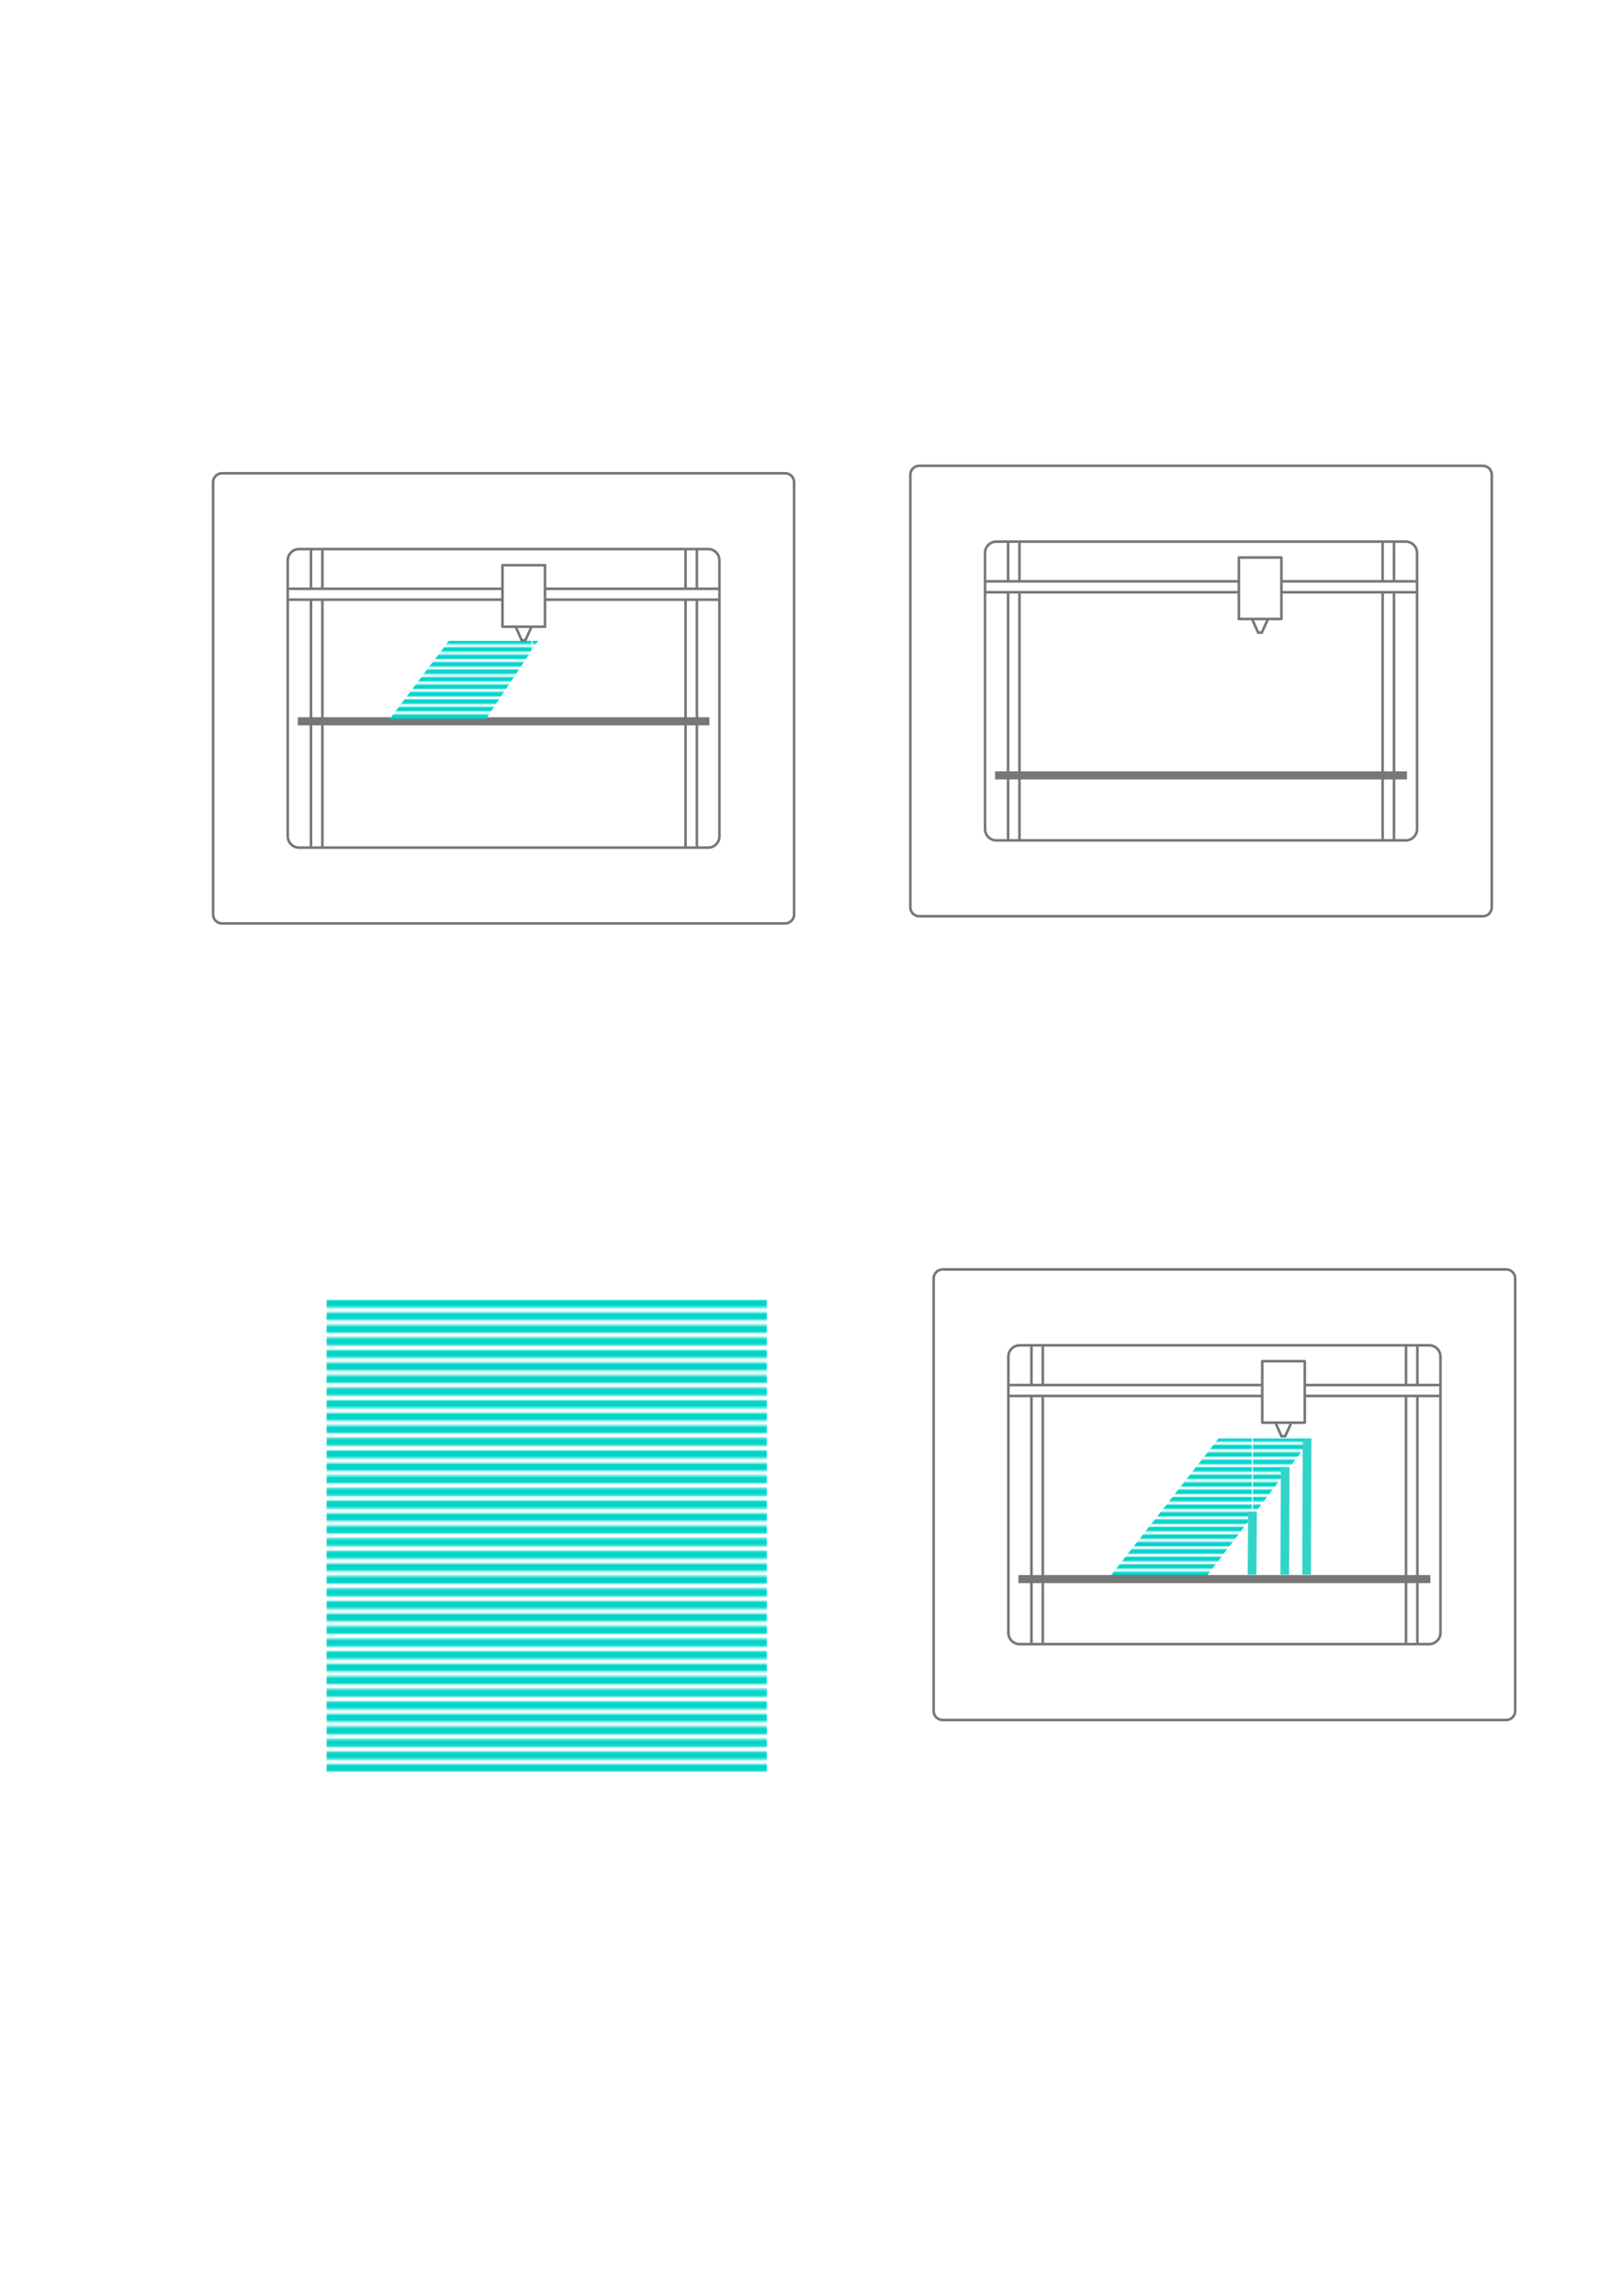 <?xml version="1.0" encoding="UTF-8" standalone="no"?>
<!-- Created with Inkscape (http://www.inkscape.org/) -->

<svg
   xmlns:dc="http://purl.org/dc/elements/1.1/"
   xmlns:cc="http://creativecommons.org/ns#"
   xmlns:rdf="http://www.w3.org/1999/02/22-rdf-syntax-ns#"
   xmlns:svg="http://www.w3.org/2000/svg"
   xmlns="http://www.w3.org/2000/svg"
   xmlns:xlink="http://www.w3.org/1999/xlink"
   xmlns:sodipodi="http://sodipodi.sourceforge.net/DTD/sodipodi-0.dtd"
   xmlns:inkscape="http://www.inkscape.org/namespaces/inkscape"
   width="210mm"
   height="297mm"
   viewBox="0 0 744.094 1052.362"
   id="svg2"
   version="1.1"
   inkscape:version="0.91 r13725"
   sodipodi:docname="3d_printer_diagram.svg">
  <defs
     id="defs4">
    <pattern
       inkscape:collect="always"
       xlink:href="#pattern5911"
       id="pattern6000"
       patternTransform="matrix(0.595,0,0,0.595,574.493,658.789)" />
    <pattern
       inkscape:collect="always"
       xlink:href="#pattern5848"
       id="pattern5933"
       patternTransform="matrix(0.661,0,0,0.661,224.919,244.763)" />
    <pattern
       inkscape:collect="always"
       xlink:href="#pattern5848"
       id="pattern5911"
       patternTransform="matrix(0.661,0,0,0.661,550.504,278.52)" />
    <pattern
       inkscape:collect="always"
       xlink:href="#pattern4367"
       id="pattern5848"
       patternTransform="matrix(0.661,0,0,0.661,224.919,276.015)" />
    <pattern
       inkscape:collect="always"
       xlink:href="#pattern4367"
       id="pattern5126"
       patternTransform="translate(149.645,595.861)" />
    <pattern
       patternUnits="userSpaceOnUse"
       width="202.11"
       height="216.366"
       patternTransform="translate(320.175,638.845)"
       id="pattern4367">
      <g
         id="g4327"
         transform="translate(-320.175,-638.845)">
        <rect
           style="fill:#00d5c9;fill-opacity:1;stroke:none;stroke-width:2;stroke-linecap:butt;stroke-linejoin:round;stroke-miterlimit:4;stroke-dasharray:none;stroke-dashoffset:0;stroke-opacity:1"
           id="rect4251"
           width="202.11"
           height="3.542"
           x="320.175"
           y="638.845" />
        <rect
           y="644.597"
           x="320.175"
           height="3.542"
           width="202.11"
           id="rect4253"
           style="fill:#00d5c9;fill-opacity:1;stroke:none;stroke-width:2;stroke-linecap:butt;stroke-linejoin:round;stroke-miterlimit:4;stroke-dasharray:none;stroke-dashoffset:0;stroke-opacity:1" />
        <rect
           style="fill:#00d5c9;fill-opacity:1;stroke:none;stroke-width:2;stroke-linecap:butt;stroke-linejoin:round;stroke-miterlimit:4;stroke-dasharray:none;stroke-dashoffset:0;stroke-opacity:1"
           id="rect4255"
           width="202.11"
           height="3.542"
           x="320.175"
           y="650.349" />
        <rect
           y="656.101"
           x="320.175"
           height="3.542"
           width="202.11"
           id="rect4257"
           style="fill:#00d5c9;fill-opacity:1;stroke:none;stroke-width:2;stroke-linecap:butt;stroke-linejoin:round;stroke-miterlimit:4;stroke-dasharray:none;stroke-dashoffset:0;stroke-opacity:1" />
        <rect
           style="fill:#00d5c9;fill-opacity:1;stroke:none;stroke-width:2;stroke-linecap:butt;stroke-linejoin:round;stroke-miterlimit:4;stroke-dasharray:none;stroke-dashoffset:0;stroke-opacity:1"
           id="rect4259"
           width="202.11"
           height="3.542"
           x="320.175"
           y="667.605" />
        <rect
           y="673.357"
           x="320.175"
           height="3.542"
           width="202.11"
           id="rect4261"
           style="fill:#00d5c9;fill-opacity:1;stroke:none;stroke-width:2;stroke-linecap:butt;stroke-linejoin:round;stroke-miterlimit:4;stroke-dasharray:none;stroke-dashoffset:0;stroke-opacity:1" />
        <rect
           style="fill:#00d5c9;fill-opacity:1;stroke:none;stroke-width:2;stroke-linecap:butt;stroke-linejoin:round;stroke-miterlimit:4;stroke-dasharray:none;stroke-dashoffset:0;stroke-opacity:1"
           id="rect4263"
           width="202.11"
           height="3.542"
           x="320.175"
           y="661.853" />
        <rect
           y="679.109"
           x="320.175"
           height="3.542"
           width="202.11"
           id="rect4265"
           style="fill:#00d5c9;fill-opacity:1;stroke:none;stroke-width:2;stroke-linecap:butt;stroke-linejoin:round;stroke-miterlimit:4;stroke-dasharray:none;stroke-dashoffset:0;stroke-opacity:1" />
        <rect
           style="fill:#00d5c9;fill-opacity:1;stroke:none;stroke-width:2;stroke-linecap:butt;stroke-linejoin:round;stroke-miterlimit:4;stroke-dasharray:none;stroke-dashoffset:0;stroke-opacity:1"
           id="rect4267"
           width="202.11"
           height="3.542"
           x="320.175"
           y="684.861" />
        <rect
           y="690.613"
           x="320.175"
           height="3.542"
           width="202.11"
           id="rect4269"
           style="fill:#00d5c9;fill-opacity:1;stroke:none;stroke-width:2;stroke-linecap:butt;stroke-linejoin:round;stroke-miterlimit:4;stroke-dasharray:none;stroke-dashoffset:0;stroke-opacity:1" />
        <rect
           style="fill:#00d5c9;fill-opacity:1;stroke:none;stroke-width:2;stroke-linecap:butt;stroke-linejoin:round;stroke-miterlimit:4;stroke-dasharray:none;stroke-dashoffset:0;stroke-opacity:1"
           id="rect4271"
           width="202.11"
           height="3.542"
           x="320.175"
           y="696.365" />
        <rect
           y="702.117"
           x="320.175"
           height="3.542"
           width="202.11"
           id="rect4273"
           style="fill:#00d5c9;fill-opacity:1;stroke:none;stroke-width:2;stroke-linecap:butt;stroke-linejoin:round;stroke-miterlimit:4;stroke-dasharray:none;stroke-dashoffset:0;stroke-opacity:1" />
        <rect
           style="fill:#00d5c9;fill-opacity:1;stroke:none;stroke-width:2;stroke-linecap:butt;stroke-linejoin:round;stroke-miterlimit:4;stroke-dasharray:none;stroke-dashoffset:0;stroke-opacity:1"
           id="rect4275"
           width="202.11"
           height="3.542"
           x="320.175"
           y="707.869" />
        <rect
           y="713.621"
           x="320.175"
           height="3.542"
           width="202.11"
           id="rect4277"
           style="fill:#00d5c9;fill-opacity:1;stroke:none;stroke-width:2;stroke-linecap:butt;stroke-linejoin:round;stroke-miterlimit:4;stroke-dasharray:none;stroke-dashoffset:0;stroke-opacity:1" />
        <rect
           style="fill:#00d5c9;fill-opacity:1;stroke:none;stroke-width:2;stroke-linecap:butt;stroke-linejoin:round;stroke-miterlimit:4;stroke-dasharray:none;stroke-dashoffset:0;stroke-opacity:1"
           id="rect4279"
           width="202.11"
           height="3.542"
           x="320.175"
           y="719.373" />
        <rect
           y="725.125"
           x="320.175"
           height="3.542"
           width="202.11"
           id="rect4281"
           style="fill:#00d5c9;fill-opacity:1;stroke:none;stroke-width:2;stroke-linecap:butt;stroke-linejoin:round;stroke-miterlimit:4;stroke-dasharray:none;stroke-dashoffset:0;stroke-opacity:1" />
        <rect
           style="fill:#00d5c9;fill-opacity:1;stroke:none;stroke-width:2;stroke-linecap:butt;stroke-linejoin:round;stroke-miterlimit:4;stroke-dasharray:none;stroke-dashoffset:0;stroke-opacity:1"
           id="rect4283"
           width="202.11"
           height="3.542"
           x="320.175"
           y="730.877" />
        <rect
           y="736.629"
           x="320.175"
           height="3.542"
           width="202.11"
           id="rect4285"
           style="fill:#00d5c9;fill-opacity:1;stroke:none;stroke-width:2;stroke-linecap:butt;stroke-linejoin:round;stroke-miterlimit:4;stroke-dasharray:none;stroke-dashoffset:0;stroke-opacity:1" />
        <rect
           style="fill:#00d5c9;fill-opacity:1;stroke:none;stroke-width:2;stroke-linecap:butt;stroke-linejoin:round;stroke-miterlimit:4;stroke-dasharray:none;stroke-dashoffset:0;stroke-opacity:1"
           id="rect4287"
           width="202.11"
           height="3.542"
           x="320.175"
           y="742.381" />
        <rect
           y="748.133"
           x="320.175"
           height="3.542"
           width="202.11"
           id="rect4289"
           style="fill:#00d5c9;fill-opacity:1;stroke:none;stroke-width:2;stroke-linecap:butt;stroke-linejoin:round;stroke-miterlimit:4;stroke-dasharray:none;stroke-dashoffset:0;stroke-opacity:1" />
        <rect
           style="fill:#00d5c9;fill-opacity:1;stroke:none;stroke-width:2;stroke-linecap:butt;stroke-linejoin:round;stroke-miterlimit:4;stroke-dasharray:none;stroke-dashoffset:0;stroke-opacity:1"
           id="rect4291"
           width="202.11"
           height="3.542"
           x="320.175"
           y="753.885" />
        <rect
           y="759.637"
           x="320.175"
           height="3.542"
           width="202.11"
           id="rect4293"
           style="fill:#00d5c9;fill-opacity:1;stroke:none;stroke-width:2;stroke-linecap:butt;stroke-linejoin:round;stroke-miterlimit:4;stroke-dasharray:none;stroke-dashoffset:0;stroke-opacity:1" />
        <rect
           style="fill:#00d5c9;fill-opacity:1;stroke:none;stroke-width:2;stroke-linecap:butt;stroke-linejoin:round;stroke-miterlimit:4;stroke-dasharray:none;stroke-dashoffset:0;stroke-opacity:1"
           id="rect4295"
           width="202.11"
           height="3.542"
           x="320.175"
           y="765.389" />
        <rect
           y="776.893"
           x="320.175"
           height="3.542"
           width="202.11"
           id="rect4297"
           style="fill:#00d5c9;fill-opacity:1;stroke:none;stroke-width:2;stroke-linecap:butt;stroke-linejoin:round;stroke-miterlimit:4;stroke-dasharray:none;stroke-dashoffset:0;stroke-opacity:1" />
        <rect
           style="fill:#00d5c9;fill-opacity:1;stroke:none;stroke-width:2;stroke-linecap:butt;stroke-linejoin:round;stroke-miterlimit:4;stroke-dasharray:none;stroke-dashoffset:0;stroke-opacity:1"
           id="rect4299"
           width="202.11"
           height="3.542"
           x="320.175"
           y="782.645" />
        <rect
           y="771.141"
           x="320.175"
           height="3.542"
           width="202.11"
           id="rect4301"
           style="fill:#00d5c9;fill-opacity:1;stroke:none;stroke-width:2;stroke-linecap:butt;stroke-linejoin:round;stroke-miterlimit:4;stroke-dasharray:none;stroke-dashoffset:0;stroke-opacity:1" />
        <rect
           style="fill:#00d5c9;fill-opacity:1;stroke:none;stroke-width:2;stroke-linecap:butt;stroke-linejoin:round;stroke-miterlimit:4;stroke-dasharray:none;stroke-dashoffset:0;stroke-opacity:1"
           id="rect4303"
           width="202.11"
           height="3.542"
           x="320.175"
           y="788.397" />
        <rect
           y="794.149"
           x="320.175"
           height="3.542"
           width="202.11"
           id="rect4305"
           style="fill:#00d5c9;fill-opacity:1;stroke:none;stroke-width:2;stroke-linecap:butt;stroke-linejoin:round;stroke-miterlimit:4;stroke-dasharray:none;stroke-dashoffset:0;stroke-opacity:1" />
        <rect
           style="fill:#00d5c9;fill-opacity:1;stroke:none;stroke-width:2;stroke-linecap:butt;stroke-linejoin:round;stroke-miterlimit:4;stroke-dasharray:none;stroke-dashoffset:0;stroke-opacity:1"
           id="rect4307"
           width="202.11"
           height="3.542"
           x="320.175"
           y="799.901" />
        <rect
           y="805.653"
           x="320.175"
           height="3.542"
           width="202.11"
           id="rect4309"
           style="fill:#00d5c9;fill-opacity:1;stroke:none;stroke-width:2;stroke-linecap:butt;stroke-linejoin:round;stroke-miterlimit:4;stroke-dasharray:none;stroke-dashoffset:0;stroke-opacity:1" />
        <rect
           style="fill:#00d5c9;fill-opacity:1;stroke:none;stroke-width:2;stroke-linecap:butt;stroke-linejoin:round;stroke-miterlimit:4;stroke-dasharray:none;stroke-dashoffset:0;stroke-opacity:1"
           id="rect4311"
           width="202.11"
           height="3.542"
           x="320.175"
           y="811.405" />
        <rect
           y="817.157"
           x="320.175"
           height="3.542"
           width="202.11"
           id="rect4313"
           style="fill:#00d5c9;fill-opacity:1;stroke:none;stroke-width:2;stroke-linecap:butt;stroke-linejoin:round;stroke-miterlimit:4;stroke-dasharray:none;stroke-dashoffset:0;stroke-opacity:1" />
        <rect
           style="fill:#00d5c9;fill-opacity:1;stroke:none;stroke-width:2;stroke-linecap:butt;stroke-linejoin:round;stroke-miterlimit:4;stroke-dasharray:none;stroke-dashoffset:0;stroke-opacity:1"
           id="rect4315"
           width="202.11"
           height="3.542"
           x="320.175"
           y="822.909" />
        <rect
           y="828.661"
           x="320.175"
           height="3.542"
           width="202.11"
           id="rect4317"
           style="fill:#00d5c9;fill-opacity:1;stroke:none;stroke-width:2;stroke-linecap:butt;stroke-linejoin:round;stroke-miterlimit:4;stroke-dasharray:none;stroke-dashoffset:0;stroke-opacity:1" />
        <rect
           style="fill:#00d5c9;fill-opacity:1;stroke:none;stroke-width:2;stroke-linecap:butt;stroke-linejoin:round;stroke-miterlimit:4;stroke-dasharray:none;stroke-dashoffset:0;stroke-opacity:1"
           id="rect4319"
           width="202.11"
           height="3.542"
           x="320.175"
           y="834.413" />
        <rect
           y="840.165"
           x="320.175"
           height="3.542"
           width="202.11"
           id="rect4321"
           style="fill:#00d5c9;fill-opacity:1;stroke:none;stroke-width:2;stroke-linecap:butt;stroke-linejoin:round;stroke-miterlimit:4;stroke-dasharray:none;stroke-dashoffset:0;stroke-opacity:1" />
        <rect
           style="fill:#00d5c9;fill-opacity:1;stroke:none;stroke-width:2;stroke-linecap:butt;stroke-linejoin:round;stroke-miterlimit:4;stroke-dasharray:none;stroke-dashoffset:0;stroke-opacity:1"
           id="rect4323"
           width="202.11"
           height="3.542"
           x="320.175"
           y="845.917" />
        <rect
           y="851.669"
           x="320.175"
           height="3.542"
           width="202.11"
           id="rect4325"
           style="fill:#00d5c9;fill-opacity:1;stroke:none;stroke-width:2;stroke-linecap:butt;stroke-linejoin:round;stroke-miterlimit:4;stroke-dasharray:none;stroke-dashoffset:0;stroke-opacity:1" />
      </g>
    </pattern>
  </defs>
  <sodipodi:namedview
     id="base"
     pagecolor="#ffffff"
     bordercolor="#666666"
     borderopacity="1.0"
     inkscape:pageopacity="0.0"
     inkscape:pageshadow="2"
     inkscape:zoom="0.56466845"
     inkscape:cx="589.86845"
     inkscape:cy="331.99072"
     inkscape:document-units="px"
     inkscape:current-layer="layer1"
     showgrid="false"
     inkscape:window-width="1280"
     inkscape:window-height="751"
     inkscape:window-x="0"
     inkscape:window-y="1"
     inkscape:window-maximized="1" />
  <g
     inkscape:label="Layer 1"
     inkscape:groupmode="layer"
     id="layer1">
    <g
       id="g5952"
       transform="matrix(0.9,0,0,0.9,41.76,45.514)"
       inkscape:export-xdpi="89.400002"
       inkscape:export-ydpi="89.400002">
      <g
         transform="matrix(0.661,0,0,0.661,-60.453,25.255)"
         id="g4205">
        <rect
           style="fill:#ffffff;fill-opacity:1;stroke:#777777;stroke-width:2;stroke-linecap:butt;stroke-linejoin:round;stroke-miterlimit:4;stroke-dasharray:none;stroke-dashoffset:0;stroke-opacity:1"
           id="rect4140"
           width="8.766"
           height="298.662"
           x="260.939"
           y="289.741" />
        <rect
           y="285.984"
           x="549.583"
           height="298.662"
           width="8.766"
           id="rect4144"
           style="fill:#ffffff;fill-opacity:1;stroke:#777777;stroke-width:2;stroke-linecap:butt;stroke-linejoin:round;stroke-miterlimit:4;stroke-dasharray:none;stroke-dashoffset:0;stroke-opacity:1" />
      </g>
      <rect
         transform="matrix(0,1,-1,0,0,0)"
         y="-357.619"
         x="249.292"
         height="284.723"
         width="5.556"
         id="rect4148"
         style="fill:#ffffff;fill-opacity:1;stroke:#777777;stroke-width:1.321;stroke-linecap:butt;stroke-linejoin:round;stroke-miterlimit:4;stroke-dasharray:none;stroke-dashoffset:0;stroke-opacity:1" />
      <rect
         y="314.735"
         x="105.29"
         height="4.136"
         width="209.685"
         id="rect4146"
         style="fill:#777777;fill-opacity:1;stroke:none;stroke-width:2;stroke-linecap:butt;stroke-linejoin:round;stroke-miterlimit:4;stroke-dasharray:none;stroke-dashoffset:0;stroke-opacity:1" />
      <g
         id="g5948">
        <path
           style="fill:url(#pattern5933);fill-opacity:1;fill-rule:evenodd;stroke:none;stroke-width:1px;stroke-linecap:butt;stroke-linejoin:miter;stroke-opacity:1"
           d="m 182.229,275.826 45.477,0 -27.256,40.827 -49.142,0 z"
           id="path4219"
           inkscape:connector-curvature="0"
           sodipodi:nodetypes="ccccc" />
        <path
           style="fill:#ffffff;fill-opacity:1;stroke:#777777;stroke-width:1.321;stroke-linecap:butt;stroke-linejoin:round;stroke-miterlimit:4;stroke-dasharray:none;stroke-dashoffset:0;stroke-opacity:1"
           d="m 66.705,190.471 c -2.52,0 -4.55,2.029 -4.55,4.549 l 0,220.179 c 0,2.52 2.03,4.549 4.55,4.549 l 286.856,0 c 2.52,0 4.549,-2.029 4.549,-4.549 l 0,-220.179 c 0,-2.52 -2.029,-4.549 -4.549,-4.549 l -286.856,0 z m 39.258,38.603 208.339,0 c 3.208,0 5.79,2.582 5.79,5.79 l 0,140.491 c 0,3.208 -2.582,5.79 -5.79,5.79 l -208.339,0 c -3.208,0 -5.79,-2.582 -5.79,-5.79 l 0,-140.491 c 0,-3.208 2.582,-5.79 5.79,-5.79 z"
           id="rect4199"
           inkscape:connector-curvature="0" />
      </g>
      <g
         transform="matrix(0.661,0,0,0.661,-35.669,23.107)"
         id="g4215">
        <path
           style="fill:none;fill-rule:evenodd;stroke:#777777;stroke-width:2;stroke-linecap:butt;stroke-linejoin:miter;stroke-miterlimit:4;stroke-dasharray:none;stroke-opacity:1"
           d="m 379.403,367.381 6.418,14.557 2.818,0 6.731,-14.714 z"
           id="path4213"
           inkscape:connector-curvature="0" />
        <rect
           style="fill:#ffffff;fill-opacity:1;stroke:#777777;stroke-width:2;stroke-linecap:butt;stroke-linejoin:round;stroke-miterlimit:4;stroke-dasharray:none;stroke-dashoffset:0;stroke-opacity:1"
           id="rect4209"
           width="32.763"
           height="47.373"
           x="371.014"
           y="324.059" />
      </g>
    </g>
    <rect
       style="fill:url(#pattern5126);stroke:none"
       width="202.11"
       height="216.366"
       x="149.645"
       y="595.861"
       id="rect4408" />
    <g
       id="g5935"
       transform="matrix(0.9,0,0,0.9,68.325,39.718)"
       inkscape:export-xdpi="89.400002"
       inkscape:export-ydpi="89.400002">
      <path
         style="fill:url(#pattern5911);fill-opacity:1;fill-rule:evenodd;stroke:none;stroke-width:1px;stroke-linecap:butt;stroke-linejoin:miter;stroke-opacity:1"
         d="m 532.859,279.215 47.355,0 -54.179,71.194 -49.142,0 z"
         id="path5889"
         inkscape:connector-curvature="0"
         sodipodi:nodetypes="ccccc" />
      <g
         transform="matrix(0.661,0,0,0.661,263.744,27.76)"
         id="g5891">
        <g
           id="g5893"
           transform="translate(2.101,0)">
          <rect
             y="289.741"
             x="260.939"
             height="298.662"
             width="8.766"
             id="rect5895"
             style="fill:#ffffff;fill-opacity:1;stroke:#777777;stroke-width:2;stroke-linecap:butt;stroke-linejoin:round;stroke-miterlimit:4;stroke-dasharray:none;stroke-dashoffset:0;stroke-opacity:1" />
          <rect
             style="fill:#ffffff;fill-opacity:1;stroke:#777777;stroke-width:2;stroke-linecap:butt;stroke-linejoin:round;stroke-miterlimit:4;stroke-dasharray:none;stroke-dashoffset:0;stroke-opacity:1"
             id="rect5897"
             width="8.766"
             height="298.662"
             x="549.583"
             y="285.984" />
        </g>
        <rect
           style="fill:#ffffff;fill-opacity:1;stroke:#777777;stroke-width:2;stroke-linecap:butt;stroke-linejoin:round;stroke-miterlimit:4;stroke-dasharray:none;stroke-dashoffset:0;stroke-opacity:1"
           id="rect5899"
           width="8.412"
           height="431.047"
           x="339.173"
           y="-635.028"
           transform="matrix(0,1,-1,0,0,0)" />
        <rect
           style="fill:#777777;fill-opacity:1;stroke:none;stroke-width:2;stroke-linecap:butt;stroke-linejoin:round;stroke-miterlimit:4;stroke-dasharray:none;stroke-dashoffset:0;stroke-opacity:1"
           id="rect5901"
           width="317.446"
           height="6.261"
           x="253.022"
           y="485.561" />
        <path
           style="fill:#ffffff;fill-opacity:1;stroke:#777777;stroke-width:2;stroke-linecap:butt;stroke-linejoin:round;stroke-miterlimit:4;stroke-dasharray:none;stroke-dashoffset:0;stroke-opacity:1"
           d="m 194.608,250.122 c -3.816,0 -6.889,3.071 -6.889,6.887 l 0,333.332 c 0,3.816 3.073,6.887 6.889,6.887 l 434.275,0 c 3.816,0 6.887,-3.071 6.887,-6.887 l 0,-333.332 c 0,-3.816 -3.071,-6.887 -6.887,-6.887 l -434.275,0 z m 59.434,58.441 315.408,0 c 4.856,0 8.766,3.909 8.766,8.766 l 0,212.691 c 0,4.856 -3.909,8.766 -8.766,8.766 l -315.408,0 c -4.856,0 -8.766,-3.909 -8.766,-8.766 l 0,-212.691 c 0,-4.856 3.909,-8.766 8.766,-8.766 z"
           id="path5903"
           inkscape:connector-curvature="0" />
        <g
           id="g5905"
           transform="translate(69.901,-3.252)">
          <path
             inkscape:connector-curvature="0"
             id="path5907"
             d="m 379.403,367.381 6.418,14.557 2.818,0 6.731,-14.714 z"
             style="fill:none;fill-rule:evenodd;stroke:#777777;stroke-width:2;stroke-linecap:butt;stroke-linejoin:miter;stroke-miterlimit:4;stroke-dasharray:none;stroke-opacity:1" />
          <rect
             y="324.059"
             x="371.014"
             height="47.373"
             width="32.763"
             id="rect5909"
             style="fill:#ffffff;fill-opacity:1;stroke:#777777;stroke-width:2;stroke-linecap:butt;stroke-linejoin:round;stroke-miterlimit:4;stroke-dasharray:none;stroke-dashoffset:0;stroke-opacity:1" />
        </g>
      </g>
    </g>
    <g
       id="g6008"
       inkscape:export-xdpi="89.400002"
       inkscape:export-ydpi="89.400002">
      <path
         sodipodi:nodetypes="ccccc"
         inkscape:connector-curvature="0"
         id="path5967"
         d="m 558.61,659.415 42.627,0 -48.77,64.086 -44.235,0 z"
         style="fill:url(#pattern6000);fill-opacity:1;fill-rule:evenodd;stroke:none;stroke-width:1px;stroke-linecap:butt;stroke-linejoin:miter;stroke-opacity:1" />
      <g
         id="g5969"
         transform="matrix(0.595,0,0,0.595,316.363,433.064)">
        <g
           transform="translate(2.101,0)"
           id="g5971">
          <rect
             style="fill:#ffffff;fill-opacity:1;stroke:#777777;stroke-width:2;stroke-linecap:butt;stroke-linejoin:round;stroke-miterlimit:4;stroke-dasharray:none;stroke-dashoffset:0;stroke-opacity:1"
             id="rect5973"
             width="8.766"
             height="298.662"
             x="260.939"
             y="289.741" />
          <rect
             y="285.984"
             x="549.583"
             height="298.662"
             width="8.766"
             id="rect5975"
             style="fill:#ffffff;fill-opacity:1;stroke:#777777;stroke-width:2;stroke-linecap:butt;stroke-linejoin:round;stroke-miterlimit:4;stroke-dasharray:none;stroke-dashoffset:0;stroke-opacity:1" />
        </g>
        <rect
           transform="matrix(0,1,-1,0,0,0)"
           y="-635.028"
           x="339.173"
           height="431.047"
           width="8.412"
           id="rect5977"
           style="fill:#ffffff;fill-opacity:1;stroke:#777777;stroke-width:2;stroke-linecap:butt;stroke-linejoin:round;stroke-miterlimit:4;stroke-dasharray:none;stroke-dashoffset:0;stroke-opacity:1" />
        <rect
           y="485.561"
           x="253.022"
           height="6.261"
           width="317.446"
           id="rect5979"
           style="fill:#777777;fill-opacity:1;stroke:none;stroke-width:2;stroke-linecap:butt;stroke-linejoin:round;stroke-miterlimit:4;stroke-dasharray:none;stroke-dashoffset:0;stroke-opacity:1" />
        <path
           inkscape:connector-curvature="0"
           id="path5981"
           d="m 194.608,250.122 c -3.816,0 -6.889,3.071 -6.889,6.887 l 0,333.332 c 0,3.816 3.073,6.887 6.889,6.887 l 434.275,0 c 3.816,0 6.887,-3.071 6.887,-6.887 l 0,-333.332 c 0,-3.816 -3.071,-6.887 -6.887,-6.887 l -434.275,0 z m 59.434,58.441 315.408,0 c 4.856,0 8.766,3.909 8.766,8.766 l 0,212.691 c 0,4.856 -3.909,8.766 -8.766,8.766 l -315.408,0 c -4.856,0 -8.766,-3.909 -8.766,-8.766 l 0,-212.691 c 0,-4.856 3.909,-8.766 8.766,-8.766 z"
           style="fill:#ffffff;fill-opacity:1;stroke:#777777;stroke-width:2;stroke-linecap:butt;stroke-linejoin:round;stroke-miterlimit:4;stroke-dasharray:none;stroke-dashoffset:0;stroke-opacity:1" />
        <g
           transform="translate(69.901,-3.252)"
           id="g5983">
          <path
             style="fill:none;fill-rule:evenodd;stroke:#777777;stroke-width:2;stroke-linecap:butt;stroke-linejoin:miter;stroke-miterlimit:4;stroke-dasharray:none;stroke-opacity:1"
             d="m 379.403,367.381 6.418,14.557 2.818,0 6.731,-14.714 z"
             id="path5985"
             inkscape:connector-curvature="0" />
          <rect
             style="fill:#ffffff;fill-opacity:1;stroke:#777777;stroke-width:2;stroke-linecap:butt;stroke-linejoin:round;stroke-miterlimit:4;stroke-dasharray:none;stroke-dashoffset:0;stroke-opacity:1"
             id="rect5987"
             width="32.763"
             height="47.373"
             x="371.014"
             y="324.059" />
        </g>
      </g>
      <path
         inkscape:connector-curvature="0"
         id="path6002"
         d="m 574.231,692.967 -0.221,28.838"
         style="fill:none;fill-rule:evenodd;stroke:#32d4c8;stroke-width:3.989;stroke-linecap:butt;stroke-linejoin:miter;stroke-miterlimit:4;stroke-dasharray:none;stroke-opacity:1" />
      <path
         style="fill:none;fill-rule:evenodd;stroke:#32d4c8;stroke-width:3.998;stroke-linecap:butt;stroke-linejoin:miter;stroke-miterlimit:4;stroke-dasharray:none;stroke-opacity:1"
         d="m 589.233,672.61 -0.215,49.188"
         id="path6004"
         inkscape:connector-curvature="0" />
      <path
         inkscape:connector-curvature="0"
         id="path6006"
         d="M 599.242,659.421 599.028,721.759"
         style="fill:none;fill-rule:evenodd;stroke:#32d4c8;stroke-width:3.986;stroke-linecap:butt;stroke-linejoin:miter;stroke-miterlimit:4;stroke-dasharray:none;stroke-opacity:1" />
    </g>
  </g>
</svg>
